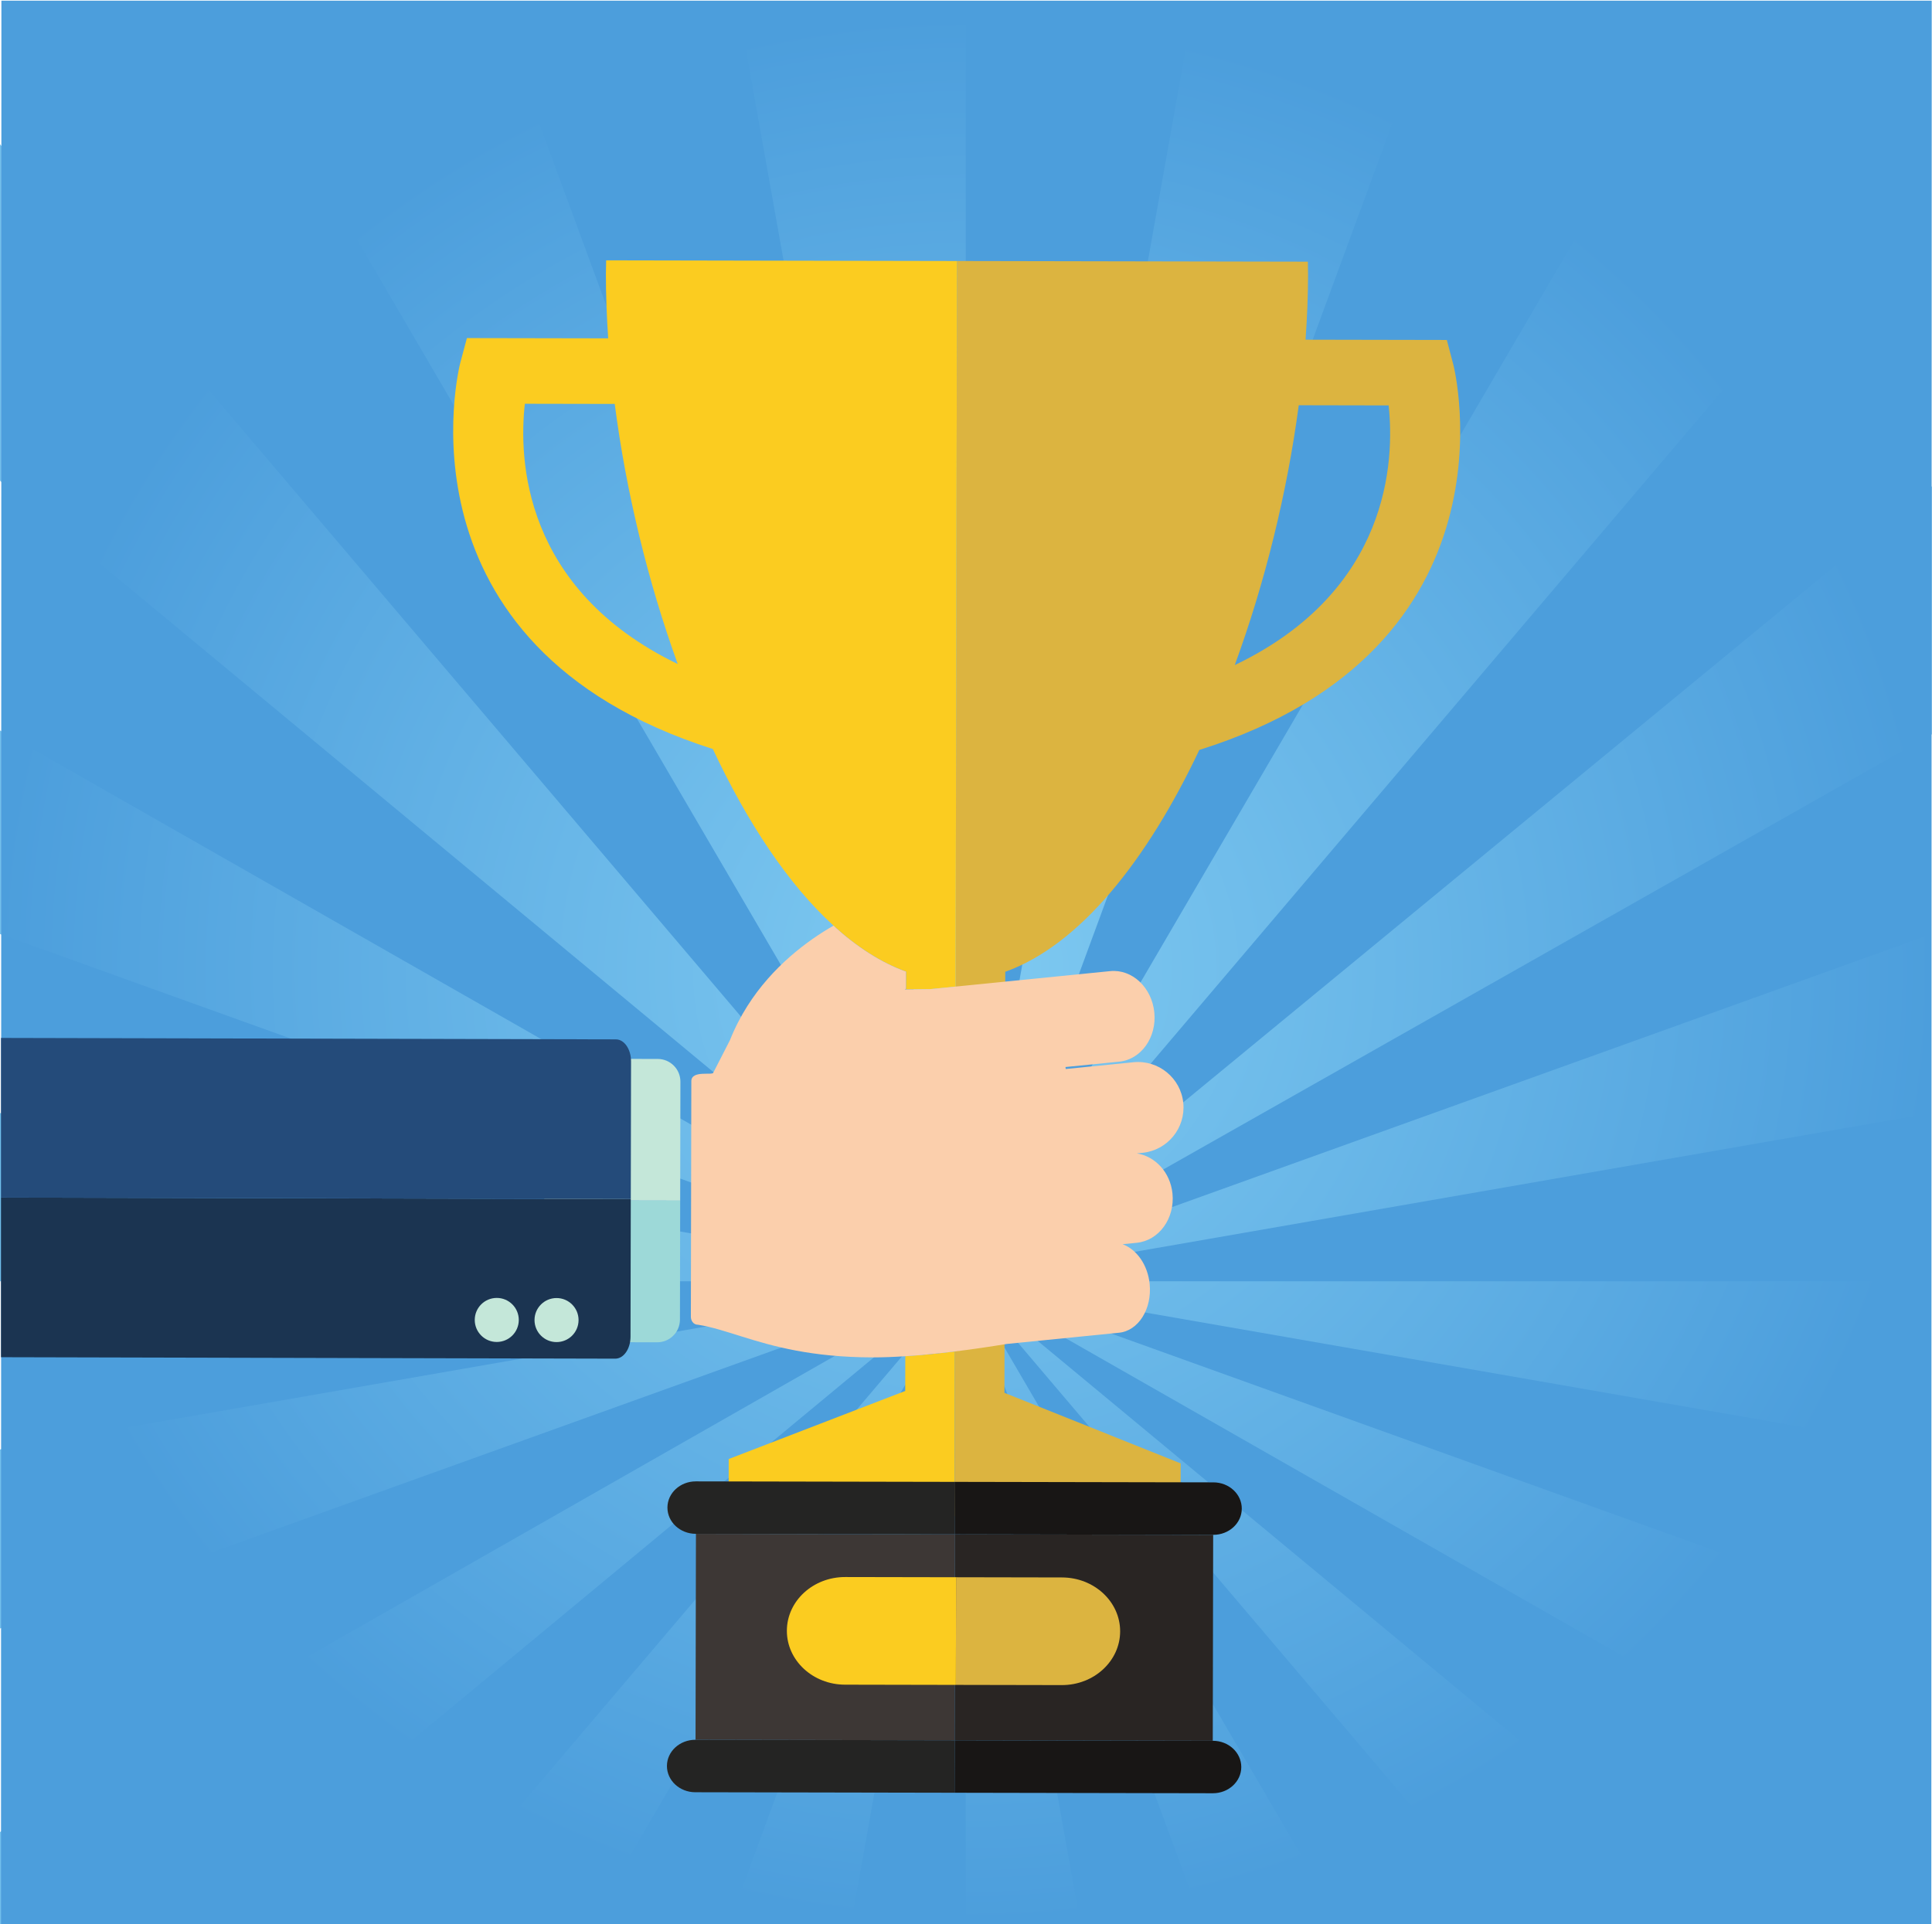 <?xml version="1.0" encoding="utf-8"?>
<svg viewBox="0 0 1070.84 1066.56" id="svg2" version="1.1" xmlns="http://www.w3.org/2000/svg">
  <defs id="defs6">
    <radialGradient id="radialGradient28" spreadMethod="pad" gradientTransform="matrix(-4015.65,0,0,3967.51,4015.64,3967.49)" gradientUnits="userSpaceOnUse" r="1" cy="0" cx="0">
      <stop id="stop24" offset="0" style="stop-opacity:1;stop-color:#7fcaf1"/>
      <stop id="stop26" offset="1" style="stop-opacity:1;stop-color:#4c9edc"/>
    </radialGradient>
    <radialGradient id="radialGradient44" spreadMethod="pad" gradientTransform="matrix(-4015.65,0,0,3967.51,4015.64,3967.49)" gradientUnits="userSpaceOnUse" r="1" cy="0" cx="0">
      <stop id="stop40" offset="0" style="stop-opacity:1;stop-color:#7fcaf1"/>
      <stop id="stop42" offset="1" style="stop-opacity:1;stop-color:#4c9edc"/>
    </radialGradient>
    <radialGradient id="radialGradient60" spreadMethod="pad" gradientTransform="matrix(-4015.65,0,0,3967.51,4015.64,3967.49)" gradientUnits="userSpaceOnUse" r="1" cy="0" cx="0">
      <stop id="stop56" offset="0" style="stop-opacity:1;stop-color:#7fcaf1"/>
      <stop id="stop58" offset="1" style="stop-opacity:1;stop-color:#4c9edc"/>
    </radialGradient>
    <radialGradient id="radialGradient98" spreadMethod="pad" gradientTransform="matrix(-4015.65,0,0,3967.51,4015.64,3967.49)" gradientUnits="userSpaceOnUse" r="1" cy="0" cx="0">
      <stop id="stop94" offset="0" style="stop-opacity:1;stop-color:#7fcaf1"/>
      <stop id="stop96" offset="1" style="stop-opacity:1;stop-color:#4c9edc"/>
    </radialGradient>
    <radialGradient id="radialGradient114" spreadMethod="pad" gradientTransform="matrix(-4015.64,0,0,3967.5,4015.63,3967.5)" gradientUnits="userSpaceOnUse" r="1" cy="0" cx="0">
      <stop id="stop110" offset="0" style="stop-opacity:1;stop-color:#bae5f9"/>
      <stop id="stop112" offset="1" style="stop-opacity:1;stop-color:#71c0ec"/>
    </radialGradient>
    <radialGradient id="radialGradient130" spreadMethod="pad" gradientTransform="matrix(-4015.64,0,0,3967.5,4015.63,3967.5)" gradientUnits="userSpaceOnUse" r="1" cy="0" cx="0">
      <stop id="stop126" offset="0" style="stop-opacity:1;stop-color:#7fcaf1"/>
      <stop id="stop128" offset="1" style="stop-opacity:1;stop-color:#4c9edc"/>
    </radialGradient>
    <radialGradient id="radialGradient146" spreadMethod="pad" gradientTransform="matrix(-4015.64,0,0,3967.5,4015.63,3967.49)" gradientUnits="userSpaceOnUse" r="1" cy="0" cx="0">
      <stop id="stop142" offset="0" style="stop-opacity:1;stop-color:#bae5f9"/>
      <stop id="stop144" offset="1" style="stop-opacity:1;stop-color:#71c0ec"/>
    </radialGradient>
    <radialGradient id="radialGradient162" spreadMethod="pad" gradientTransform="matrix(-4015.64,0,0,3967.5,4015.63,3967.49)" gradientUnits="userSpaceOnUse" r="1" cy="0" cx="0">
      <stop id="stop158" offset="0" style="stop-opacity:1;stop-color:#7fcaf1"/>
      <stop id="stop160" offset="1" style="stop-opacity:1;stop-color:#4c9edc"/>
    </radialGradient>
    <radialGradient id="radialGradient200" spreadMethod="pad" gradientTransform="matrix(-4044.144, 0, 0, 3967.5, 4015.64, 3967.5)" gradientUnits="userSpaceOnUse" r="1" cy="0" cx="0">
      <stop id="stop196" offset="0" style="stop-opacity:1;stop-color:#7fcaf1"/>
      <stop id="stop198" offset="1" style="stop-opacity:1;stop-color:#4c9edc"/>
    </radialGradient>
    <radialGradient id="radialGradient216" spreadMethod="pad" gradientTransform="matrix(-4015.64,0,0,3967.5,4015.63,3967.5)" gradientUnits="userSpaceOnUse" r="1" cy="0" cx="0">
      <stop id="stop212" offset="0" style="stop-opacity:1;stop-color:#bae5f9"/>
      <stop id="stop214" offset="1" style="stop-opacity:1;stop-color:#71c0ec"/>
    </radialGradient>
    <radialGradient id="radialGradient232" spreadMethod="pad" gradientTransform="matrix(-4015.64,0,0,3967.5,4015.63,3967.5)" gradientUnits="userSpaceOnUse" r="1" cy="0" cx="0">
      <stop id="stop228" offset="0" style="stop-opacity:1;stop-color:#7fcaf1"/>
      <stop id="stop230" offset="1" style="stop-opacity:1;stop-color:#4c9edc"/>
    </radialGradient>
    <radialGradient id="radialGradient248" spreadMethod="pad" gradientTransform="matrix(-4015.65,0,0,3967.5,4015.63,3967.49)" gradientUnits="userSpaceOnUse" r="1" cy="0" cx="0">
      <stop id="stop244" offset="0" style="stop-opacity:1;stop-color:#bae5f9"/>
      <stop id="stop246" offset="1" style="stop-opacity:1;stop-color:#71c0ec"/>
    </radialGradient>
    <radialGradient id="radialGradient264" spreadMethod="pad" gradientTransform="matrix(-4015.65,0,0,3967.5,4015.63,3967.49)" gradientUnits="userSpaceOnUse" r="1" cy="0" cx="0">
      <stop id="stop260" offset="0" style="stop-opacity:1;stop-color:#7fcaf1"/>
      <stop id="stop262" offset="1" style="stop-opacity:1;stop-color:#4c9edc"/>
    </radialGradient>
    <radialGradient id="radialGradient280" spreadMethod="pad" gradientTransform="matrix(-4015.64,0,0,3967.5,4015.63,3967.48)" gradientUnits="userSpaceOnUse" r="1" cy="0" cx="0">
      <stop id="stop276" offset="0" style="stop-opacity:1;stop-color:#bae5f9"/>
      <stop id="stop278" offset="1" style="stop-opacity:1;stop-color:#71c0ec"/>
    </radialGradient>
    <radialGradient id="radialGradient296" spreadMethod="pad" gradientTransform="matrix(-4015.64,0,0,3967.5,4015.63,3967.48)" gradientUnits="userSpaceOnUse" r="1" cy="0" cx="0">
      <stop id="stop292" offset="0" style="stop-opacity:1;stop-color:#7fcaf1"/>
      <stop id="stop294" offset="1" style="stop-opacity:1;stop-color:#4c9edc"/>
    </radialGradient>
    <radialGradient id="radialGradient312" spreadMethod="pad" gradientTransform="matrix(-4015.63,0,0,3967.48,4015.64,3967.49)" gradientUnits="userSpaceOnUse" r="1" cy="0" cx="0">
      <stop id="stop308" offset="0" style="stop-opacity:1;stop-color:#7fcaf1"/>
      <stop id="stop310" offset="1" style="stop-opacity:1;stop-color:#4c9edc"/>
    </radialGradient>
    <radialGradient id="radialGradient350" spreadMethod="pad" gradientTransform="matrix(-4015.71,0,0,3967.56,4015.64,3967.5)" gradientUnits="userSpaceOnUse" r="1" cy="0" cx="0">
      <stop id="stop346" offset="0" style="stop-opacity:1;stop-color:#7fcaf1"/>
      <stop id="stop348" offset="1" style="stop-opacity:1;stop-color:#4c9edc"/>
    </radialGradient>
    <radialGradient id="radialGradient366" spreadMethod="pad" gradientTransform="matrix(-4015.63,0,0,3967.49,4015.63,3967.49)" gradientUnits="userSpaceOnUse" r="1" cy="0" cx="0">
      <stop id="stop362" offset="0" style="stop-opacity:1;stop-color:#7fcaf1"/>
      <stop id="stop364" offset="1" style="stop-opacity:1;stop-color:#4c9edc"/>
    </radialGradient>
    <radialGradient id="radialGradient382" spreadMethod="pad" gradientTransform="matrix(-4015.63,0,0,3967.49,4015.63,3967.49)" gradientUnits="userSpaceOnUse" r="1" cy="0" cx="0">
      <stop id="stop378" offset="0" style="stop-opacity:1;stop-color:#7fcaf1"/>
      <stop id="stop380" offset="1" style="stop-opacity:1;stop-color:#4c9edc"/>
    </radialGradient>
    <radialGradient id="radialGradient398" spreadMethod="pad" gradientTransform="matrix(-4015.63,0,0,3967.49,4015.64,3967.49)" gradientUnits="userSpaceOnUse" r="1" cy="0" cx="0">
      <stop id="stop394" offset="0" style="stop-opacity:1;stop-color:#7fcaf1"/>
      <stop id="stop396" offset="1" style="stop-opacity:1;stop-color:#4c9edc"/>
    </radialGradient>
    <radialGradient id="radialGradient436" spreadMethod="pad" gradientTransform="matrix(-4015.61,0,0,3967.47,4015.64,3967.48)" gradientUnits="userSpaceOnUse" r="1" cy="0" cx="0">
      <stop id="stop432" offset="0" style="stop-opacity:1;stop-color:#7fcaf1"/>
      <stop id="stop434" offset="1" style="stop-opacity:1;stop-color:#4c9edc"/>
    </radialGradient>
    <radialGradient id="radialGradient452" spreadMethod="pad" gradientTransform="matrix(-4015.63,0,0,3967.49,4015.64,3967.49)" gradientUnits="userSpaceOnUse" r="1" cy="0" cx="0">
      <stop id="stop448" offset="0" style="stop-opacity:1;stop-color:#7fcaf1"/>
      <stop id="stop450" offset="1" style="stop-opacity:1;stop-color:#4c9edc"/>
    </radialGradient>
    <radialGradient id="radialGradient490" spreadMethod="pad" gradientTransform="matrix(-4015.64,0,0,3967.5,4015.64,3967.5)" gradientUnits="userSpaceOnUse" r="1" cy="0" cx="0">
      <stop id="stop486" offset="0" style="stop-opacity:1;stop-color:#7fcaf1"/>
      <stop id="stop488" offset="1" style="stop-opacity:1;stop-color:#4c9edc"/>
    </radialGradient>
  </defs>
  <g transform="matrix(1.333,0,0,-1.333,0,1066.56)" id="g10">
    <g transform="scale(0.1)" id="g12">
      <path id="path14" style="fill: rgb(76, 158, 220); fill-opacity: 1; fill-rule: evenodd; stroke: none;" d="M 3.359 0.048 L 8029.639 -0.035 L 8031.303 7999.165 L 5.023 7999.248 Z" transform="matrix(1, 0, -0, 1, 0.832, -0.836)"/>
      <g id="g16">
        <g clip-path="url(#clipPath22)" id="g18">
          <path id="path30" style="fill:url(#radialGradient28);fill-opacity:1;fill-rule:nonzero;stroke:none" d="m 4015.64,2672.95 v 0 l 0.06,0.27 238.39,1335.67 542.45,3039.12 158.31,886.99 h 999.4 L 4796.54,4792.57 4254.09,3320.19 l -238.39,-647.1 -0.06,-0.14"/>
        </g>
      </g>
      <g id="g32">
        <g clip-path="url(#clipPath38)" id="g34">
          <path id="path46" style="fill:url(#radialGradient44);fill-opacity:1;fill-rule:nonzero;stroke:none" d="m 4015.64,2672.95 -0.07,0.37 L 3076.64,7935 h 939.1 l -0.04,-2631.02 -0.06,-2631.03"/>
        </g>
      </g>
      <g id="g48">
        <g clip-path="url(#clipPath54)" id="g50">
          <path id="path62" style="fill:url(#radialGradient60);fill-opacity:1;fill-rule:nonzero;stroke:none" d="m 4015.64,2672.95 -0.07,0.13 L 940.84,7935 h 1136.43 l 1938.3,-5261.87 0.07,-0.18"/>
        </g>
      </g>
      <g id="g86" transform="matrix(1, 0, 0, 1, 0.392, 0)">
        <g clip-path="url(#clipPath92)" id="g88">
          <path id="path100" style="fill:url(#radialGradient98);fill-opacity:1;fill-rule:nonzero;stroke:none" d="m 4015.64,2672.95 0.06,0.09 238.39,407.94 542.45,928.23 L 7090.73,7935 h 912.66 V 7368.14 L 4796.54,3592.39 4254.09,2953.71 4015.7,2673.02 l -0.06,-0.07"/>
        </g>
      </g>
      <g id="g102">
        <g clip-path="url(#clipPath108)" id="g104">
          <path id="path116" style="fill:url(#radialGradient114);fill-opacity:1;fill-rule:nonzero;stroke:none" d="M 4.191,2672.97 H 0 v 699.58 l 4.191,-0.73 v -698.85"/>
        </g>
      </g>
      <g id="g118">
        <g clip-path="url(#clipPath124)" id="g120">
          <path id="path132" style="fill:url(#radialGradient130);fill-opacity:1;fill-rule:nonzero;stroke:none" d="m 4015.64,2672.95 h -0.07 L 4.191,2672.97 v 698.85 L 4015.57,2672.97 l 0.07,-0.02"/>
        </g>
      </g>
      <g id="g134">
        <g clip-path="url(#clipPath140)" id="g136">
          <path id="path148" style="fill:url(#radialGradient146);fill-opacity:1;fill-rule:nonzero;stroke:none" d="M 791.102,0 H 0 v 382.641 l 4.191,2.39 V 0 H 791.102"/>
        </g>
      </g>
      <g id="g150">
        <g clip-path="url(#clipPath156)" id="g152">
          <path id="path164" style="fill:url(#radialGradient162);fill-opacity:1;fill-rule:nonzero;stroke:none" d="M 791.102,0 H 4.191 V 385.031 L 4015.57,2672.92 l 0.07,0.03 -0.07,-0.05 L 791.102,0 M 4015.64,2672.95 v 0 m 0,0 v 0"/>
        </g>
      </g>
      <g id="g188" transform="matrix(1, 0, 0, 1, 0.392, 0)">
        <g clip-path="url(#clipPath194)" id="g190">
          <path id="path202" style="fill: url(#radialGradient200); fill-opacity: 1; fill-rule: nonzero; stroke: none;" d="M 4015.7 2672.99 L 4255.782 2870.63 L 4802.083 3320.31 L 8031.696 5978.77 L 8031.696 4947.53 L 4802.083 3118.37 L 4255.782 2808.97 L 4015.7 2672.99"/>
        </g>
      </g>
      <g id="g204">
        <g clip-path="url(#clipPath210)" id="g206">
          <path id="path218" style="fill:url(#radialGradient216);fill-opacity:1;fill-rule:nonzero;stroke:none" d="M 4.191,4115.53 0,4117.03 v 846.6 l 4.191,-2.39 v -845.71"/>
        </g>
      </g>
      <g id="g220">
        <g clip-path="url(#clipPath226)" id="g222">
          <path id="path234" style="fill:url(#radialGradient232);fill-opacity:1;fill-rule:nonzero;stroke:none" d="m 4015.64,2672.95 -0.07,0.03 L 4.191,4115.53 v 845.71 L 4015.57,2672.99 l 0.07,-0.04"/>
        </g>
      </g>
      <g id="g236">
        <g clip-path="url(#clipPath242)" id="g238">
          <path id="path250" style="fill:url(#radialGradient248);fill-opacity:1;fill-rule:nonzero;stroke:none" d="M 4.191,5998.68 0,6002.15 v 1399.2 l 4.191,-4.93 V 5998.68"/>
        </g>
      </g>
      <g id="g252">
        <g clip-path="url(#clipPath258)" id="g254">
          <path id="path266" style="fill:url(#radialGradient264);fill-opacity:1;fill-rule:nonzero;stroke:none" d="m 4015.64,2672.95 v 0 l -0.07,0.07 L 4.191,5998.68 V 7396.42 L 4015.57,2673.03 l 0.07,-0.08"/>
        </g>
      </g>
      <g id="g268">
        <g clip-path="url(#clipPath274)" id="g270">
          <path id="path282" style="fill:url(#radialGradient280);fill-opacity:1;fill-rule:nonzero;stroke:none" d="m 0,1228.91 v 744.47 l 4.191,0.73 v -743.7 L 0,1228.91"/>
        </g>
      </g>
      <g id="g284">
        <g clip-path="url(#clipPath290)" id="g286">
          <path id="path298" style="fill:url(#radialGradient296);fill-opacity:1;fill-rule:nonzero;stroke:none" d="m 4.191,1230.41 v 743.7 L 4015.57,2672.94 4.191,1230.41 M 4015.57,2672.94 v 0 l 0.07,0.01 -0.07,-0.01"/>
        </g>
      </g>
      <g id="g300">
        <g clip-path="url(#clipPath306)" id="g302">
          <path id="path314" style="fill:url(#radialGradient312);fill-opacity:1;fill-rule:nonzero;stroke:none" d="M 3538.47,0 H 3030.8 l 984.77,2672.78 0.07,0.17 -0.07,-0.36 L 3538.47,0"/>
        </g>
      </g>
      <g id="g338">
        <g clip-path="url(#clipPath344)" id="g340">
          <path id="path352" style="fill:url(#radialGradient350);fill-opacity:1;fill-rule:nonzero;stroke:none" d="m 4015.64,2672.95 0.06,0.03 238.39,85.71 542.45,195.05 3206.85,1153.1 v -739.3 l -3206.85,-558.57 -542.45,-94.49 -238.39,-41.51 -0.06,-0.02"/>
        </g>
      </g>
      <g id="g354">
        <g clip-path="url(#clipPath360)" id="g356">
          <path id="path368" style="fill:url(#radialGradient366);fill-opacity:1;fill-rule:nonzero;stroke:none" d="M 2453.49,0 H 1745.3 l 2270.27,2672.88 0.07,0.07 -0.07,-0.11 L 2453.49,0"/>
        </g>
      </g>
      <g id="g370">
        <g clip-path="url(#clipPath376)" id="g372">
          <path id="path384" style="fill:url(#radialGradient382);fill-opacity:1;fill-rule:nonzero;stroke:none" d="m 5577.45,0 h -577.27 l -203.64,552.871 -542.45,1472.719 -238.39,647.24 -0.06,0.12 0.06,-0.07 238.39,-408.02 542.45,-928.38 L 5577.45,0 M 4015.64,2672.95 v 0 m 0,0 v 0"/>
        </g>
      </g>
      <g id="g386">
        <g clip-path="url(#clipPath392)" id="g388">
          <path id="path400" style="fill:url(#radialGradient398);fill-opacity:1;fill-rule:nonzero;stroke:none" d="m 4492.55,0 h -477.03 l 0.05,1364.92 0.07,1308.03 0.06,-0.26 238.39,-1336.2 L 4492.55,0"/>
        </g>
      </g>
      <g id="g424">
        <g clip-path="url(#clipPath430)" id="g426">
          <path id="path438" style="fill:url(#radialGradient436);fill-opacity:1;fill-rule:nonzero;stroke:none" d="m 8003.39,1978.1 -3206.85,558.78 -542.45,94.53 -238.39,41.53 -0.06,0.01 h 0.06 l 238.39,-0.01 542.45,-0.01 3206.85,-0.12 V 1978.1"/>
        </g>
      </g>
      <g id="g440">
        <g clip-path="url(#clipPath446)" id="g442">
          <path id="path454" style="fill:url(#radialGradient452);fill-opacity:1;fill-rule:nonzero;stroke:none" d="m 7239.54,0 h -953.99 l -1489.01,1753.4 -542.45,638.77 -238.39,280.72 -0.06,0.06 0.06,-0.03 238.39,-197.66 542.45,-449.75 L 7239.54,0 m -3223.9,2672.95 v 0"/>
        </g>
      </g>
      <g id="g478">
        <g clip-path="url(#clipPath484)" id="g480">
          <path id="path492" style="fill:url(#radialGradient490);fill-opacity:1;fill-rule:nonzero;stroke:none" d="m 8003.39,398.02 -3206.85,1829.44 -542.45,309.47 -238.39,136 -0.06,0.02 0.06,-0.01 238.39,-85.74 542.45,-195.09 3206.85,-1153.34 V 398.02"/>
        </g>
      </g>
      <path id="path494" style="fill:#c4e7d9;fill-opacity:1;fill-rule:nonzero;stroke:none" d="m 2828.21,3008.14 0.95,494.78 c 0.12,52.08 -42.05,94.4 -94.14,94.52 l -376.46,0.72 c -52.07,0.12 -94.39,-42.07 -94.5,-94.15 l -0.94,-494.79 128.48,-0.25 436.61,-0.83"/>
      <path id="path496" style="fill:#9dd9d8;fill-opacity:1;fill-rule:nonzero;stroke:none" d="m 2827.26,2513.31 0.95,494.83 -436.61,0.83 -128.48,0.25 -0.95,-494.8 c -0.1,-52.13 42.05,-94.4 94.13,-94.53 l 376.45,-0.73 c 52.08,-0.1 94.4,42.02 94.51,94.15"/>
      <path id="path498" style="fill:#1b3451;fill-opacity:1;fill-rule:nonzero;stroke:none" d="M 4.188,2357.11 2558.3,2351.04 c 34.93,-0.09 63.32,40.85 63.42,91.44 l 1.1,572.34 -2618.633,6.11 v -663.82"/>
      <path id="path500" style="fill:#244b7a;fill-opacity:1;fill-rule:nonzero;stroke:none" d="M 2560.89,3678.9 4.188,3684.84 v -663.91 l 2618.633,-6.11 1.11,572.38 c 0.08,50.54 -28.15,91.62 -63.04,91.7"/>
      <path id="path502" style="fill:#fbcc20;fill-opacity:1;fill-rule:nonzero;stroke:none" d="m 3764.28,2361.16 -0.27,-144.43 -733.98,-283.06 -0.45,-235.76 939.63,-1.8 1.35,684.9 c -45.41,-5.6 -91.04,-10.6 -135.95,-14.57 -23.78,-2.07 -47.13,-3.79 -70.33,-5.28"/>
      <path id="path504" style="fill:#c4e7d9;fill-opacity:1;fill-rule:nonzero;stroke:none" d="m 2313.95,2419.99 c -50.57,0.09 -91.5,41.17 -91.4,91.75 0.08,50.6 41.16,91.49 91.76,91.41 50.57,-0.11 91.49,-41.2 91.38,-91.75 -0.1,-50.6 -41.16,-91.53 -91.74,-91.41"/>
      <path id="path506" style="fill:#c4e7d9;fill-opacity:1;fill-rule:nonzero;stroke:none" d="m 2065.37,2420.47 c -50.54,0.1 -91.45,41.18 -91.35,91.74 0.08,50.6 41.16,91.5 91.73,91.39 50.53,-0.09 91.47,-41.14 91.39,-91.73 -0.11,-50.59 -41.2,-91.51 -91.77,-91.4"/>
      <path id="path508" style="fill:#dcb440;fill-opacity:1;fill-rule:nonzero;stroke:none" d="m 5134.06,5235.24 c 125.8,342.69 217.87,717.62 266.17,1080.68 l 373.74,-0.74 c 24.72,-227.93 6.66,-770.25 -639.91,-1079.94 z m 909.27,1248.34 -27.39,103.82 -587.47,1.14 c 6.55,91.45 10.32,181.48 10.49,268.98 0.04,18.57 -0.47,36.97 -0.77,55.45 l -1458.88,2.79 -10.1,-5219.65 939.68,-1.83 0.42,221.25 -732.85,293.41 3.38,1751.01 c 310.82,111.27 590.5,464.99 806.96,922.54 1349.51,423.49 1059.68,1589.02 1056.53,1601.09"/>
      <path id="path510" style="fill:#3d3735;fill-opacity:1;fill-rule:nonzero;stroke:none" d="m 3971.08,1620.53 -1077.34,2.06 -1.66,-856.512 1077.37,-2.066 1.63,856.518"/>
      <path id="path512" style="fill:#292523;fill-opacity:1;fill-rule:nonzero;stroke:none" d="m 3969.45,764.012 1073.27,-2.071 1.67,856.519 -1073.31,2.07 -1.63,-856.518"/>
      <path id="path514" style="fill:#181615;fill-opacity:1;fill-rule:nonzero;stroke:none" d="m 5045.52,1836.61 -1074,2.07 -0.31,-155.99 -0.13,-62.16 1073.31,-2.07 0.72,-0.01 c 65.18,-0.13 118.14,48.62 118.26,108.87 0.13,60.2 -52.68,109.17 -117.85,109.29"/>
      <path id="path516" style="fill:#242423;fill-opacity:1;fill-rule:nonzero;stroke:none" d="m 2893.49,1840.75 c -65.19,0.12 -118.16,-48.61 -118.27,-108.83 -0.16,-60.26 52.64,-109.2 117.84,-109.32 l 0.68,-0.01 1077.34,-2.06 0.13,62.16 0.31,155.99 -1078.03,2.07"/>
      <path id="path518" style="fill:#181615;fill-opacity:1;fill-rule:nonzero;stroke:none" d="m 5043.45,761.949 -0.73,-0.008 -1073.27,2.071 -0.15,-89.942 -0.28,-128.211 1074.02,-2.078 c 65.17,-0.121 118.14,48.598 118.24,108.848 0.12,60.25 -52.66,109.191 -117.83,109.32"/>
      <path id="path520" style="fill:#242423;fill-opacity:1;fill-rule:nonzero;stroke:none" d="m 2892.08,766.078 -0.67,0.012 c -65.2,0.109 -118.15,-48.61 -118.28,-108.828 -0.1,-60.262 52.66,-109.192 117.85,-109.321 l 1078.04,-2.082 0.28,128.211 0.15,89.942 -1077.37,2.066"/>
      <path id="path522" style="fill:#dcb440;fill-opacity:1;fill-rule:nonzero;stroke:none" d="m 4415.77,1441.22 -440.4,0.84 -0.86,-447.669 440.42,-0.86 c 133.74,-0.242 242.39,99.759 242.65,223.379 0.23,123.62 -108.06,224.02 -241.81,224.31"/>
      <path id="path524" style="fill:#fbcc20;fill-opacity:1;fill-rule:nonzero;stroke:none" d="m 3514.52,1442.93 c -133.83,0.26 -242.44,-99.73 -242.7,-223.35 -0.23,-123.61 108,-224.029 241.84,-224.279 l 460.85,-0.91 0.86,447.669 -460.85,0.87"/>
      <path id="path526" style="fill:#fbcc20;fill-opacity:1;fill-rule:nonzero;stroke:none" d="m 2182.37,6322.11 373.67,-0.71 c 46.91,-363.24 137.61,-738.5 262.04,-1081.66 -645.31,312.16 -661.3,854.55 -635.71,1082.37 z m 338.05,596.48 c -0.27,-18.47 -1,-36.87 -1.04,-55.44 -0.17,-87.51 3.3,-177.56 9.53,-269 l -587.43,1.11 -27.8,-103.72 c -3.26,-12.02 -297.51,-1176.44 1050.33,-1605.15 142.35,-303.87 312.65,-562.11 501.71,-734.52 96.11,-87.66 197.05,-153.19 301.65,-191.1 l -0.13,-71.28 v -2.88 l 101.23,1.25 105.02,10.54 5.82,3017.36 -1458.89,2.83"/>
      <path id="path528" style="fill:#fbcfac;fill-opacity:1;fill-rule:nonzero;stroke:none" d="m 4780.29,2661.72 c -7.93,80.23 -54.46,143.83 -112.44,165.3 l 58.75,5.89 c 92.23,9.33 158.9,100.92 148.6,204.9 -9.17,89.2 -72.35,154.75 -148.41,166.92 l 23.93,2.36 c 104,10.48 179.74,103.28 169.42,207.29 -10.3,103.81 -103.1,179.74 -207.06,169.43 l -281.72,-28.18 -1,8.23 223.48,22.27 c 90.9,9.15 156.32,100.79 145.87,204.77 -10.33,104 -92.46,180.92 -183.55,171.79 l -308.33,-30.83 -334.34,-33.46 -105.02,-10.54 -101.23,-1.25 -4.8,-0.05 c 0,0 1.8,0.84 4.8,2.93 l 0.13,71.28 c -104.6,37.91 -205.54,103.44 -301.65,191.1 -108.62,-62.57 -253.86,-169.52 -358.42,-334.84 -27.31,-43.2 -51.86,-90.34 -72.28,-141.74 -14.31,-28.1 -27.15,-53.06 -37.68,-73.55 -2.32,-4.63 -4.6,-8.99 -6.74,-13.16 -15.37,-29.86 -24.43,-47.54 -24.43,-47.54 -0.05,-13.86 -91.51,11.45 -91.59,-35.97 l -1.91,-979.94 c -0.01,-13.58 8.43,-33.22 30.42,-33.08 57.56,-9.12 115.81,-28.48 184.02,-49.77 126.32,-39.4 286.75,-85.46 540.66,-85.94 43.14,-0.07 89.13,1.77 136.51,4.82 23.2,1.49 46.55,3.21 70.33,5.28 44.91,3.97 90.54,8.97 135.95,14.57 74.06,9.14 147.45,20.03 215.9,31.24 l 46.99,4.7 419.24,41.9 c 80.92,8.1 137.92,98.86 127.6,202.87"/>
    </g>
  </g>
</svg>
